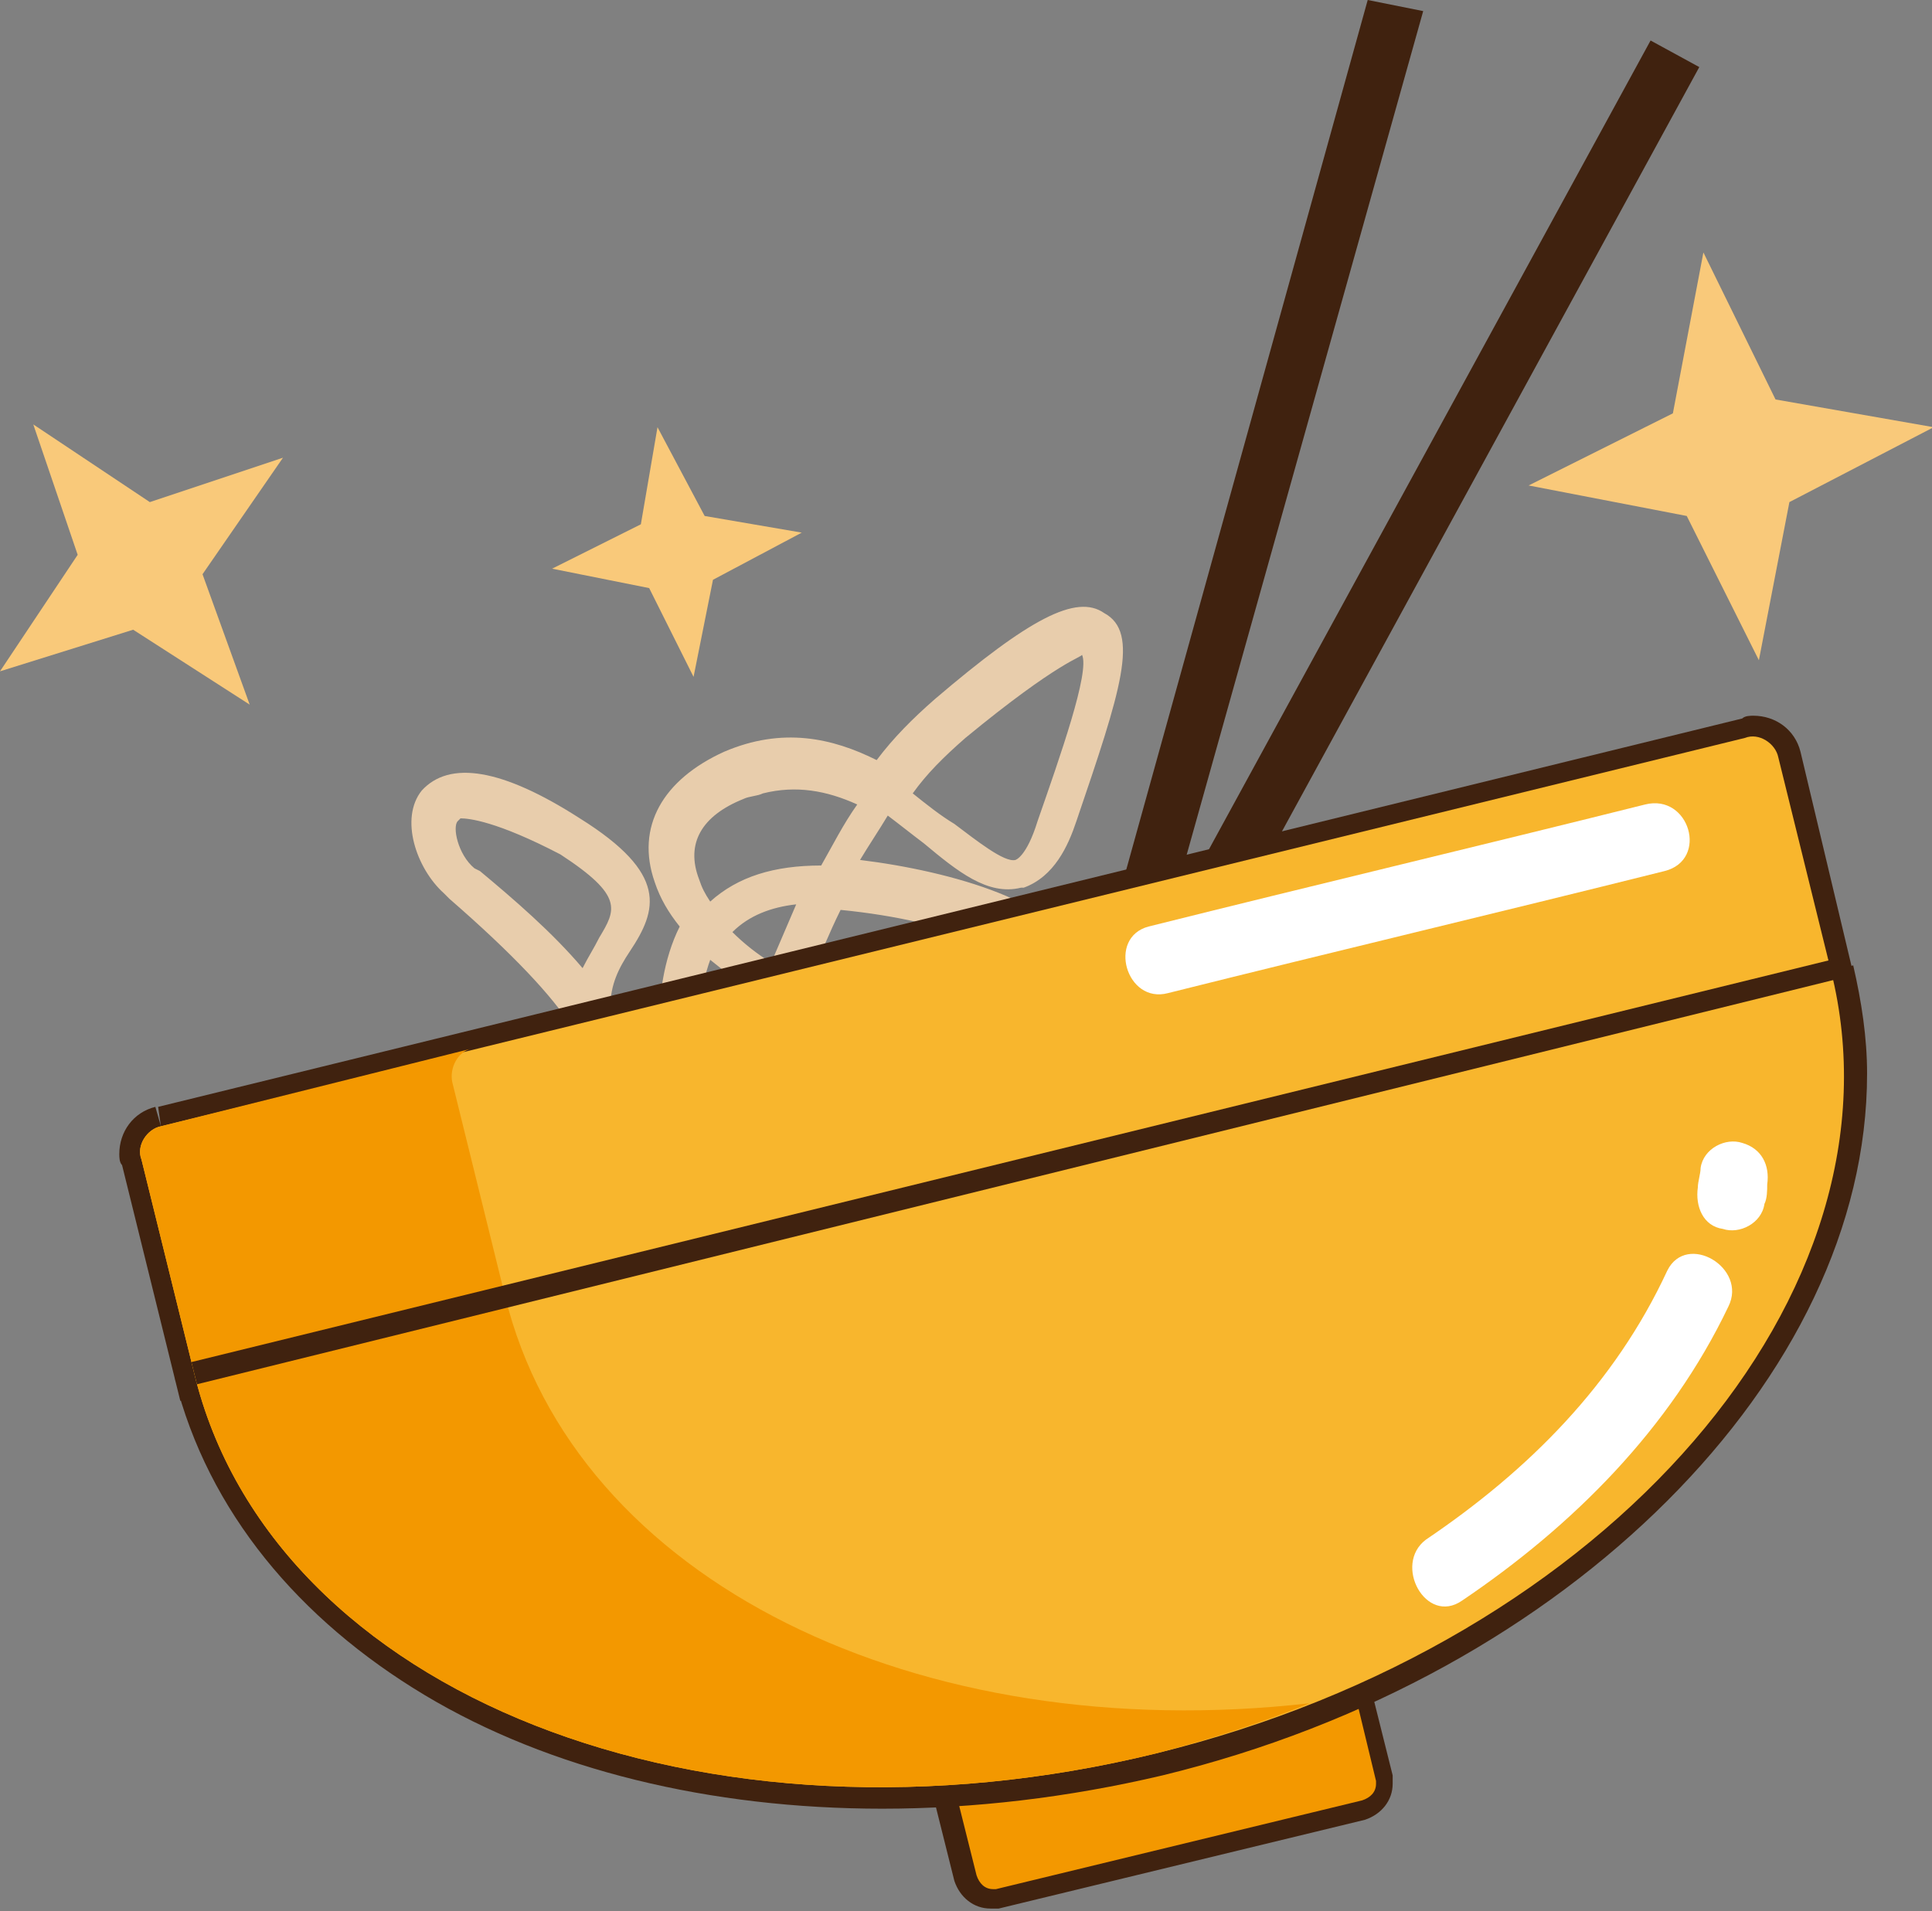 <?xml version="1.0" standalone="no"?><!DOCTYPE svg PUBLIC "-//W3C//DTD SVG 1.1//EN"
        "http://www.w3.org/Graphics/SVG/1.1/DTD/svg11.dtd">
<svg t="1735103618190" class="icon" viewBox="0 0 1035 1024" version="1.1" xmlns="http://www.w3.org/2000/svg"
     p-id="17105" xmlns:xlink="http://www.w3.org/1999/xlink" width="202.148" height="200">
    <rect x="0" y="0" width="1035" height="1024" fill="#808080" stroke="none"/>
    <path d="M912.534 135.245l-16.348 86.2-77.283 38.642 84.714 16.348 38.642 77.283 16.348-84.714 77.283-40.128-84.714-14.862-38.642-78.769"
          fill="#F9C97A" p-id="17106"></path>
    <path d="M505.312 958.607l225.904-54.99 11.89 47.559c1.486 7.431-2.972 16.348-10.403 17.835L535.036 1018.055c-7.431 1.486-16.348-2.972-17.835-10.403l-11.89-49.045z"
          fill="#F39800" p-id="17107"></path>
    <path d="M505.312 958.607l1.486 5.945 219.959-53.504 10.403 43.1v1.486c0 4.459-2.972 7.431-7.431 8.917l-196.18 47.559h-1.486c-4.459 0-7.431-2.972-8.917-7.431l-11.89-47.559-5.945 1.486 1.486 5.945-1.486-5.945-5.945 1.486 11.89 47.559c2.972 8.917 10.403 14.862 19.321 14.862h4.459l196.18-47.559c8.917-2.972 14.862-10.403 14.862-19.321V951.176l-13.376-53.504-236.308 57.962 1.486 5.945 7.431-2.972z"
          fill="#40220F" p-id="17108"></path>
    <path d="M579.623 551.385L732.702 0l29.724 5.945-154.566 551.385z" fill="#40220F"
          p-id="17109"></path>
    <path d="M910.335 35.937L618.324 570.765l-26.083-14.253L884.237 21.699z" fill="#40220F"
          p-id="17110"></path>
    <path d="M374.525 621.237H371.553c-14.862 2.972-28.238-7.431-37.155-19.321-8.917 13.376-26.752 20.807-53.504 25.266l-2.972-20.807c14.862-2.972 34.183-7.431 38.642-19.321 0-1.486 1.486-4.459 1.486-5.945-7.431-11.89-10.403-22.293-11.89-31.21-10.403-16.348-31.21-38.642-65.393-68.366l-2.972-2.972c-14.862-13.376-23.779-40.128-11.89-54.99 14.862-16.348 43.1-11.89 84.714 14.862 47.559 29.724 41.614 49.045 26.752 71.338-5.945 8.917-10.403 17.835-10.403 29.724 7.431 10.403 11.89 20.807 13.376 31.21 1.486 2.972 4.459 5.945 7.431 8.917 13.376 17.835 20.807 17.835 20.807 17.835 10.403-2.972 23.779-35.669 34.183-62.421l1.486-2.972c-8.917-5.945-16.348-11.89-23.779-17.835-10.403 28.238-2.972 62.421-2.972 62.421l-22.293 4.459c0-2.972-8.917-49.045 8.917-84.714-5.945-7.431-10.403-14.862-13.376-23.779-10.403-29.724 4.459-54.99 37.155-69.852 31.21-13.376 57.962-7.431 81.742 4.459 8.917-11.89 19.321-22.293 31.21-32.697 50.531-43.1 75.797-56.476 90.659-46.073 19.321 10.403 8.917 41.614-14.862 111.466-4.459 13.376-11.89 29.724-28.238 35.669h-1.486c-17.835 4.459-34.183-8.917-52.017-23.779-5.945-4.459-13.376-10.403-19.321-14.862-4.459 7.431-10.403 16.348-14.862 23.779 49.045 5.945 111.466 23.779 112.952 52.017 1.486 25.266-40.128 35.669-53.504 38.642-32.697 7.431-66.88 2.972-96.604-10.403-16.348 47.559-26.752 75.797-49.045 80.255z m57.962-93.631c25.266 11.89 54.99 16.348 83.228 10.403 29.724-7.431 35.669-14.862 35.669-16.348 0-8.917-40.128-28.238-101.062-34.183-5.945 11.89-11.89 26.752-17.835 40.128z m-40.128-28.238c5.945 5.945 13.376 11.89 20.807 16.348l13.376-31.21c-13.376 1.486-25.266 5.945-34.183 14.862z m-145.649-60.935l-1.486 1.486c-2.972 2.972 0 17.835 8.917 25.266l2.972 1.486c17.835 14.862 38.642 32.697 54.99 52.017 2.972-5.945 5.945-10.403 8.917-16.348 8.917-14.862 13.376-22.293-20.807-44.586-34.183-17.835-49.045-19.321-53.504-19.321z m242.253-13.376c7.431 5.945 14.862 11.89 22.293 16.348 11.89 8.917 26.752 20.807 32.697 19.321 0 0 5.945-1.486 11.89-20.807 11.89-34.183 28.238-80.255 23.779-89.173 0 1.486-11.89 2.972-62.421 44.586-11.89 10.403-20.807 19.321-28.238 29.724z m-80.255 0c-2.972 1.486-7.431 1.486-10.403 2.972-22.293 8.917-31.21 23.779-23.779 43.1 1.486 4.459 2.972 7.431 5.945 11.89 14.862-13.376 34.183-19.321 59.448-19.321 5.945-10.403 11.89-22.293 19.321-32.697-16.348-7.431-32.697-10.403-50.531-5.945z"
          fill="#E8CDAC" p-id="17111"></path>
    <path d="M86.2 603.402c-7.431 1.486-13.376 10.403-10.403 17.835L104.035 735.675c41.614 172.401 273.463 263.06 515.716 203.611C862.003 879.837 1024 692.575 980.9 520.174l-28.238-114.438c-1.486-7.431-10.403-13.376-17.835-10.403l-848.627 208.07z"
          fill="#F8B62D" p-id="17112"></path>
    <path d="M86.2 603.402l-2.972-10.403c-11.89 2.972-19.321 13.376-19.321 25.266 0 1.486 0 4.459 1.486 5.945l31.21 126.328 11.89-4.459-4.459-10.403-10.403 2.972c17.835 71.338 66.88 129.3 133.759 169.428 66.88 40.128 153.08 60.935 245.225 60.935 49.045 0 99.576-5.945 150.107-17.835 109.98-26.752 203.611-80.255 270.491-147.135s107.007-147.135 107.007-228.877c0-19.321-2.972-38.642-7.431-57.962l-11.89 2.972 2.972 10.403 10.403-2.972-29.724-124.842c-2.972-11.89-13.376-19.321-25.266-19.321-1.486 0-4.459 0-5.945 1.486l-848.627 208.07 1.486 10.403 2.972 10.403 848.627-208.07h1.486c1.486 0 2.972 1.486 2.972 2.972l28.238 114.438 10.403-2.972-2.972-10.403-10.403 2.972 2.972 10.403c4.459 17.835 5.945 35.669 5.945 53.504 0 74.311-35.669 148.621-99.576 212.528-63.907 63.907-154.566 114.438-260.087 141.19-49.045 11.89-98.09 17.835-144.163 17.835-89.173 0-170.914-20.807-234.821-57.962-62.421-37.155-107.007-90.659-123.356-156.052l-2.972-11.89-25.266-102.549v-1.486c0-1.486 1.486-2.972 2.972-2.972l-2.972-11.89z"
          fill="#40220F" p-id="17113"></path>
    <path d="M86.2 603.402c-7.431 1.486-13.376 10.403-10.403 17.835L104.035 735.675c41.614 172.401 273.463 263.06 515.716 203.611C862.003 879.837 1024 692.575 980.9 520.174l-28.238-114.438c-1.486-7.431-10.403-13.376-17.835-10.403l-848.627 208.07z"
          fill="#F8B62D" p-id="17114"></path>
    <path d="M270.491 694.061L242.253 579.623c-1.486-7.431 2.972-16.348 10.403-17.835L86.2 603.402c-7.431 1.486-13.376 10.403-10.403 17.835L104.035 735.675c41.614 172.401 273.463 263.06 515.716 203.611 28.238-7.431 56.476-16.348 81.742-26.752-209.556 23.779-393.846-65.393-431.001-218.473z"
          fill="#F39800" p-id="17115"></path>
    <path d="M105.521 741.62l878.351-216.987-2.972-10.403L102.549 729.73" fill="#40220F"
          p-id="17116"></path>
    <path d="M945.231 645.016c1.486-2.972 1.486-7.431 1.486-10.403 1.486-10.403-2.972-19.321-13.376-22.293-8.917-2.972-20.807 2.972-22.293 13.376 0 2.972-1.486 7.431-1.486 10.403-1.486 10.403 2.972 20.807 13.376 22.293 8.917 2.972 20.807-2.972 22.293-13.376zM783.234 857.544c59.448-40.128 111.466-92.145 142.676-157.538 10.403-20.807-22.293-40.128-32.697-19.321-28.238 60.935-74.311 107.007-129.3 144.163-17.835 13.376 0 46.073 19.321 32.697zM625.695 532.064c89.173-22.293 176.859-43.1 266.032-65.393 23.779-5.945 13.376-41.614-10.403-35.669-89.173 22.293-176.859 43.1-266.032 65.393-22.293 5.945-11.89 41.614 10.403 35.669z"
          fill="#FFFFFF" p-id="17117"></path>
    <path d="M352.232 228.877l-8.917 52.017-47.559 23.779 52.017 10.403 23.779 47.559 10.403-52.017 47.559-25.266-52.017-8.917-25.266-47.559M17.835 227.39L41.614 297.242 0 359.663l71.338-22.293L133.759 377.498l-25.266-69.852 43.1-62.421-71.338 23.779-62.421-41.614"
          fill="#F9C97A" p-id="17118"></path>
</svg>